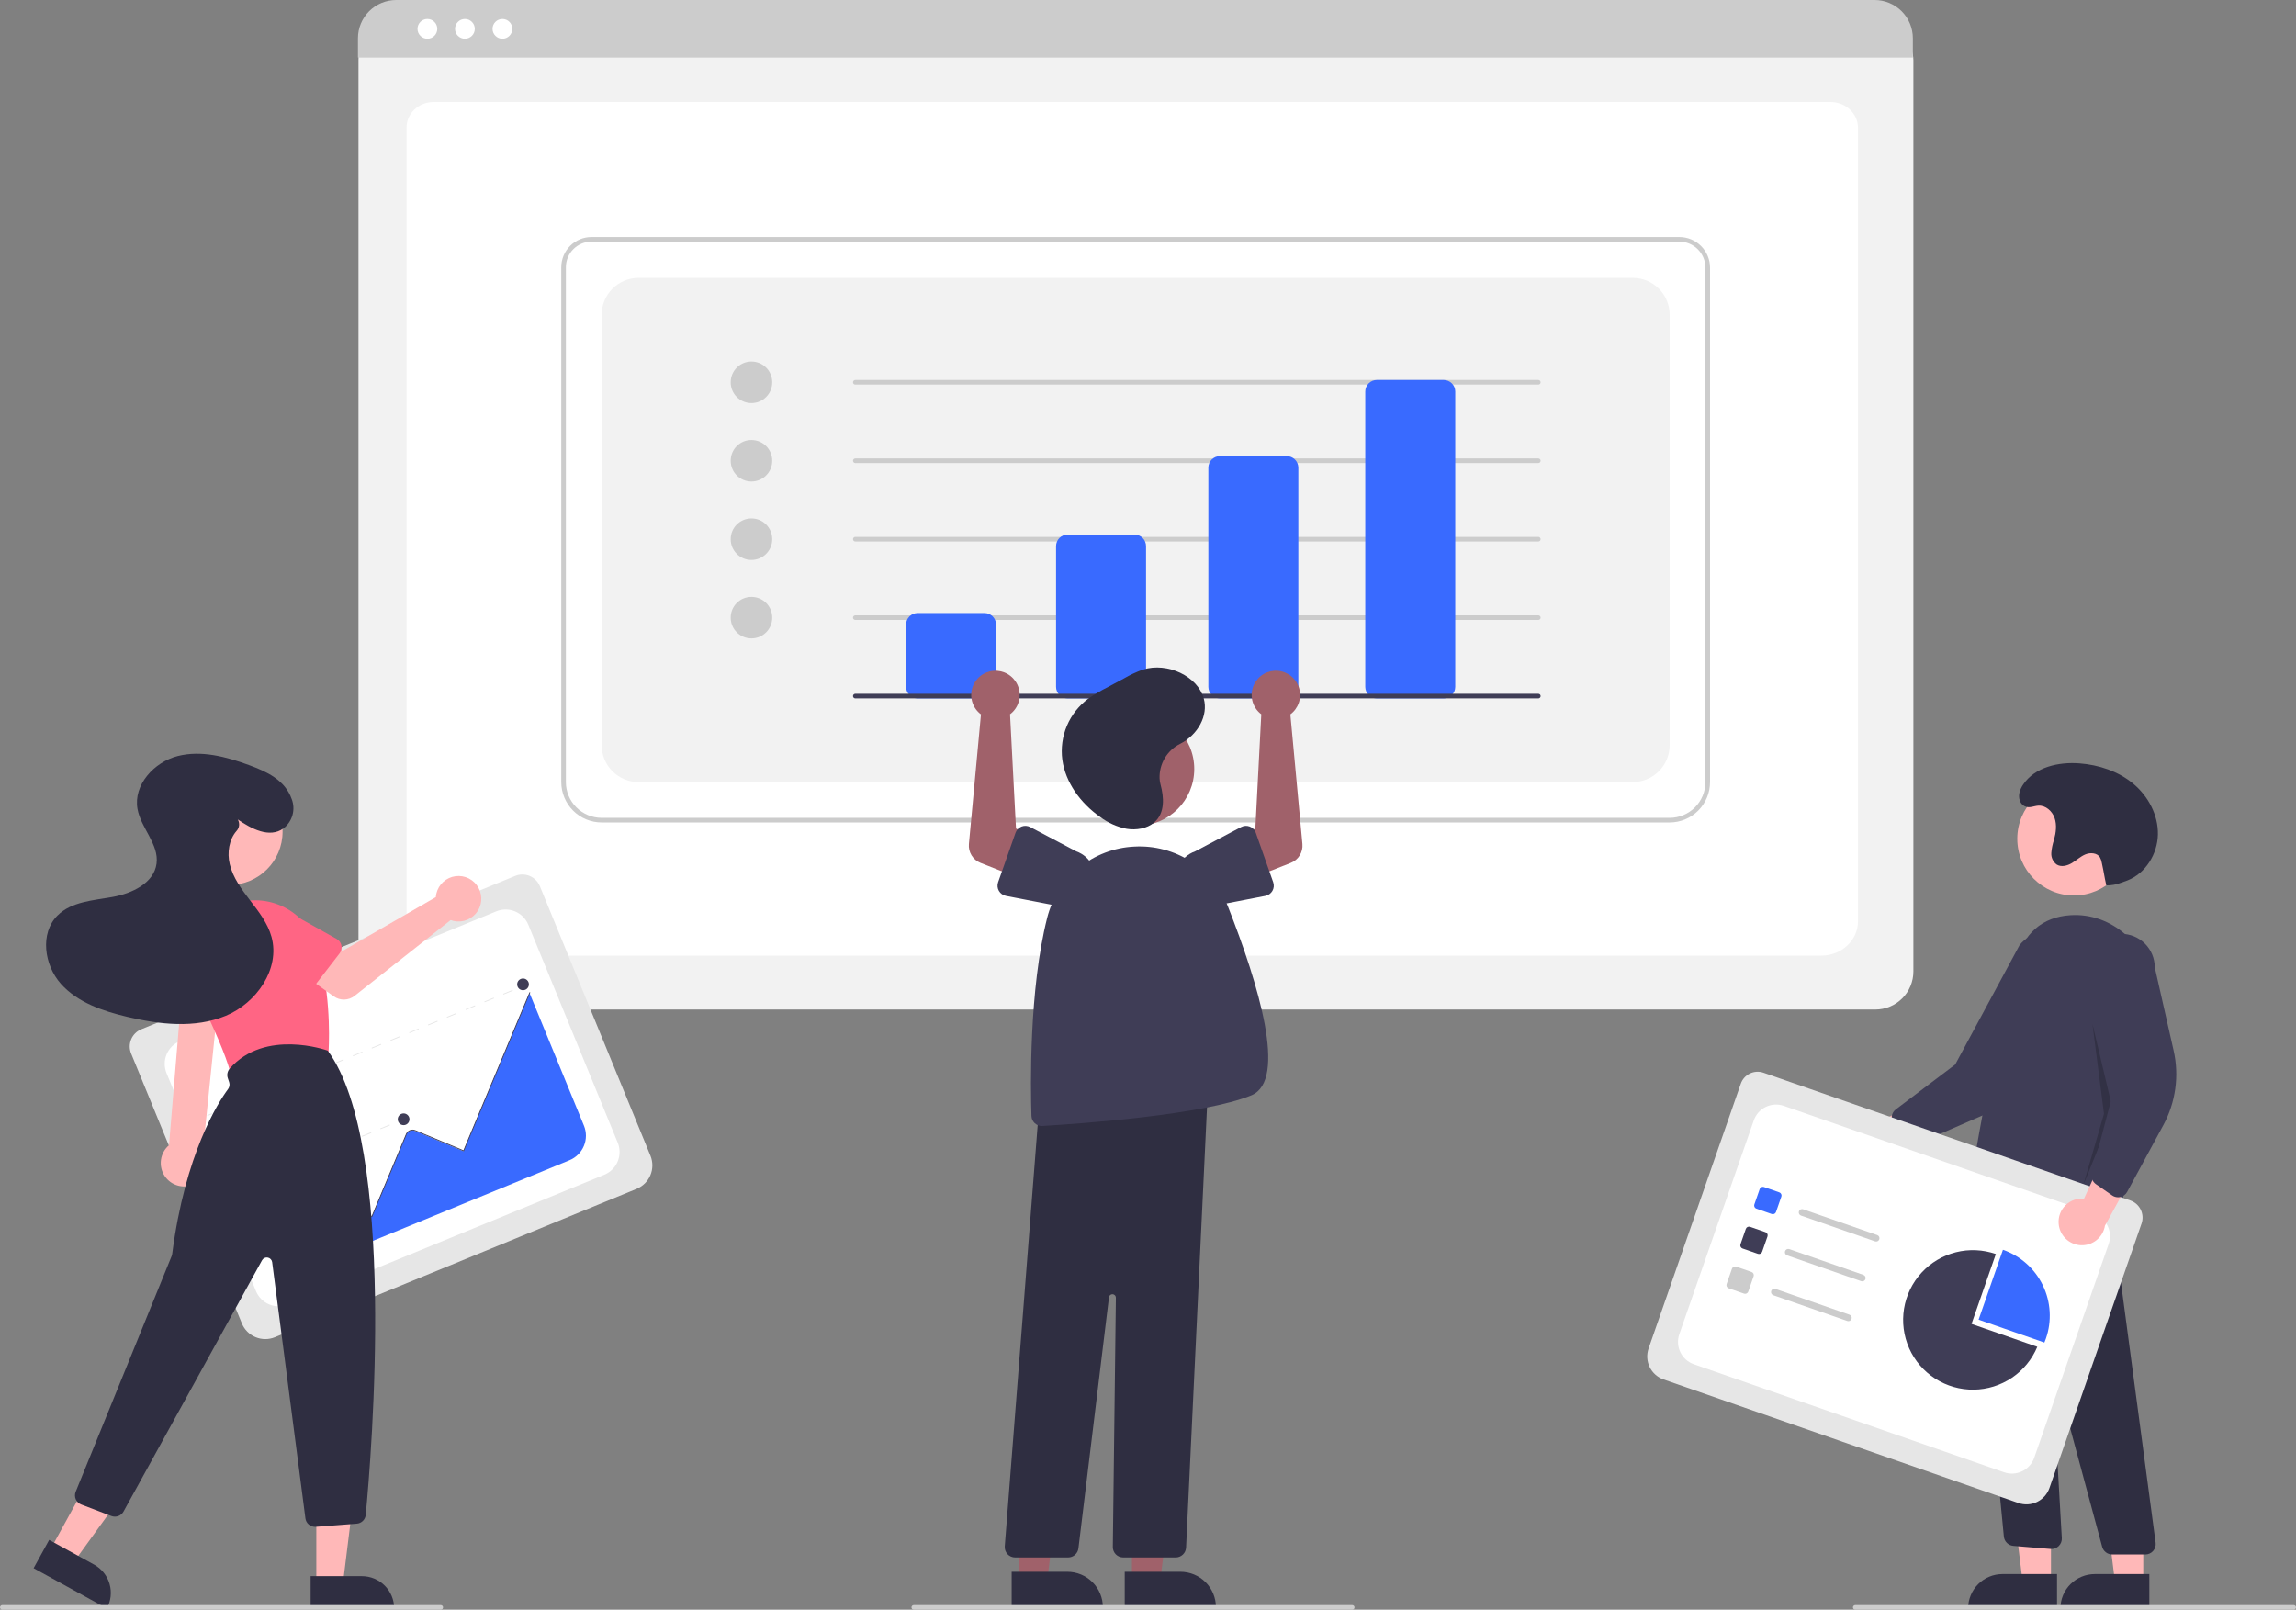<svg width="833" height="584" viewBox="0 0 833 584" fill="none" xmlns="http://www.w3.org/2000/svg">
<rect x="0" y="0" width="833" height="584" fill="#808080" stroke="none"/>
<g clip-path="url(#clip0_266_40470)">
<path d="M680.373 366.254H143.872C140.21 366.25 136.699 364.793 134.109 362.204C131.519 359.615 130.063 356.104 130.059 352.442V21.675C130.062 18.993 131.129 16.421 133.026 14.524C134.923 12.627 137.495 11.56 140.178 11.557H683.892C686.621 11.56 689.238 12.645 691.168 14.575C693.098 16.505 694.184 19.121 694.187 21.85V352.442C694.183 356.104 692.726 359.615 690.136 362.204C687.547 364.793 684.035 366.25 680.373 366.254Z" fill="#F2F2F2"/>
<path d="M660.801 346.694H160.796C153.467 346.694 147.504 341.111 147.504 334.249V46.212C147.504 41.123 151.923 36.982 157.354 36.982H664.081C669.602 36.982 674.094 41.191 674.094 46.365V334.249C674.094 341.111 668.131 346.694 660.801 346.694Z" fill="white"/>
<path d="M693.993 20.885H129.863V13.853C129.869 10.179 131.331 6.657 133.93 4.06C136.529 1.463 140.053 0.003 143.727 0H680.129C683.804 0.003 687.327 1.463 689.926 4.06C692.525 6.657 693.988 10.179 693.993 13.853V20.885Z" fill="#CCCCCC"/>
<path d="M155.059 14.048C157.039 14.048 158.645 12.443 158.645 10.462C158.645 8.482 157.039 6.877 155.059 6.877C153.078 6.877 151.473 8.482 151.473 10.462C151.473 12.443 153.078 14.048 155.059 14.048Z" fill="white"/>
<path d="M168.672 14.048C170.652 14.048 172.258 12.443 172.258 10.462C172.258 8.482 170.652 6.877 168.672 6.877C166.691 6.877 165.086 8.482 165.086 10.462C165.086 12.443 166.691 14.048 168.672 14.048Z" fill="white"/>
<path d="M182.281 14.048C184.262 14.048 185.867 12.443 185.867 10.462C185.867 8.482 184.262 6.877 182.281 6.877C180.301 6.877 178.695 8.482 178.695 10.462C178.695 12.443 180.301 14.048 182.281 14.048Z" fill="white"/>
<path d="M605.765 298.385H218.284C214.399 298.381 210.675 296.836 207.929 294.09C205.182 291.344 203.637 287.621 203.633 283.737V96.944C203.636 94.039 204.791 91.255 206.846 89.201C208.9 87.147 211.685 85.992 214.59 85.988H609.284C612.235 85.992 615.065 87.165 617.152 89.252C619.239 91.339 620.413 94.168 620.416 97.119V283.737C620.412 287.621 618.867 291.344 616.12 294.09C613.374 296.836 609.65 298.381 605.765 298.385ZM214.59 87.662C212.129 87.665 209.769 88.644 208.029 90.384C206.289 92.124 205.31 94.483 205.307 96.944V283.737C205.311 287.177 206.679 290.475 209.112 292.907C211.545 295.339 214.843 296.707 218.284 296.711H605.765C609.206 296.707 612.504 295.339 614.937 292.907C617.37 290.475 618.738 287.177 618.742 283.737V97.119C618.739 94.612 617.742 92.208 615.969 90.435C614.196 88.662 611.792 87.665 609.284 87.662H214.59Z" fill="#CCCCCC"/>
<path d="M231.676 283.736H592.368C595.921 283.736 599.328 282.325 601.84 279.814C604.352 277.302 605.763 273.895 605.763 270.343V114.192C605.763 110.64 604.352 107.233 601.84 104.722C599.328 102.21 595.921 100.799 592.368 100.799H231.676C228.124 100.799 224.717 102.21 222.205 104.722C219.693 107.233 218.281 110.64 218.281 114.192V270.343C218.281 273.895 219.693 277.302 222.205 279.814C224.717 282.325 228.124 283.736 231.676 283.736Z" fill="#F2F2F2"/>
<path d="M272.632 146.229C276.794 146.229 280.167 142.856 280.167 138.696C280.167 134.535 276.794 131.162 272.632 131.162C268.471 131.162 265.098 134.535 265.098 138.696C265.098 142.856 268.471 146.229 272.632 146.229Z" fill="#CCCCCC"/>
<path d="M272.632 174.69C276.794 174.69 280.167 171.317 280.167 167.157C280.167 162.996 276.794 159.623 272.632 159.623C268.471 159.623 265.098 162.996 265.098 167.157C265.098 171.317 268.471 174.69 272.632 174.69Z" fill="#CCCCCC"/>
<path d="M272.632 203.151C276.794 203.151 280.167 199.778 280.167 195.618C280.167 191.457 276.794 188.084 272.632 188.084C268.471 188.084 265.098 191.457 265.098 195.618C265.098 199.778 268.471 203.151 272.632 203.151Z" fill="#CCCCCC"/>
<path d="M272.632 231.61C276.794 231.61 280.167 228.237 280.167 224.076C280.167 219.916 276.794 216.543 272.632 216.543C268.471 216.543 265.098 219.916 265.098 224.076C265.098 228.237 268.471 231.61 272.632 231.61Z" fill="#CCCCCC"/>
<path d="M558.113 139.533H310.306C310.084 139.533 309.871 139.445 309.714 139.288C309.557 139.131 309.469 138.918 309.469 138.696C309.469 138.474 309.557 138.262 309.714 138.105C309.871 137.948 310.084 137.859 310.306 137.859H558.113C558.335 137.859 558.548 137.948 558.705 138.105C558.862 138.262 558.95 138.474 558.95 138.696C558.95 138.918 558.862 139.131 558.705 139.288C558.548 139.445 558.335 139.533 558.113 139.533Z" fill="#CCCCCC"/>
<path d="M558.113 167.994H310.306C310.084 167.994 309.871 167.906 309.714 167.749C309.557 167.592 309.469 167.379 309.469 167.157C309.469 166.935 309.557 166.722 309.714 166.565C309.871 166.409 310.084 166.32 310.306 166.32H558.113C558.335 166.32 558.548 166.409 558.705 166.565C558.862 166.722 558.95 166.935 558.95 167.157C558.95 167.379 558.862 167.592 558.705 167.749C558.548 167.906 558.335 167.994 558.113 167.994Z" fill="#CCCCCC"/>
<path d="M558.113 196.453H310.306C310.084 196.453 309.871 196.365 309.714 196.208C309.557 196.051 309.469 195.838 309.469 195.616C309.469 195.394 309.557 195.181 309.714 195.024C309.871 194.867 310.084 194.779 310.306 194.779H558.113C558.335 194.779 558.548 194.867 558.705 195.024C558.862 195.181 558.95 195.394 558.95 195.616C558.95 195.838 558.862 196.051 558.705 196.208C558.548 196.365 558.335 196.453 558.113 196.453Z" fill="#CCCCCC"/>
<path d="M558.113 224.914H310.306C310.084 224.914 309.871 224.826 309.714 224.669C309.557 224.512 309.469 224.299 309.469 224.077C309.469 223.855 309.557 223.642 309.714 223.485C309.871 223.328 310.084 223.24 310.306 223.24H558.113C558.335 223.24 558.548 223.328 558.705 223.485C558.862 223.642 558.95 223.855 558.95 224.077C558.95 224.299 558.862 224.512 558.705 224.669C558.548 224.826 558.335 224.914 558.113 224.914Z" fill="#CCCCCC"/>
<path d="M357.187 253.374H332.909C331.799 253.372 330.735 252.931 329.95 252.146C329.165 251.362 328.724 250.298 328.723 249.188V226.588C328.724 225.478 329.165 224.414 329.95 223.63C330.735 222.845 331.799 222.404 332.909 222.402H357.187C358.297 222.404 359.361 222.845 360.145 223.63C360.93 224.414 361.372 225.478 361.373 226.588V249.188C361.372 250.298 360.93 251.362 360.145 252.146C359.361 252.931 358.297 253.372 357.187 253.374Z" fill="#396AFF"/>
<path d="M411.605 253.375H387.327C386.217 253.373 385.153 252.932 384.368 252.147C383.583 251.363 383.142 250.299 383.141 249.189V198.129C383.142 197.019 383.583 195.955 384.368 195.171C385.153 194.386 386.217 193.945 387.327 193.943H411.605C412.715 193.945 413.779 194.386 414.563 195.171C415.348 195.955 415.79 197.019 415.791 198.129V249.189C415.79 250.299 415.348 251.363 414.563 252.147C413.779 252.932 412.715 253.373 411.605 253.375Z" fill="#396AFF"/>
<path d="M466.859 253.374H442.58C441.471 253.372 440.407 252.931 439.622 252.146C438.837 251.362 438.396 250.298 438.395 249.188V169.668C438.396 168.558 438.837 167.494 439.622 166.71C440.407 165.925 441.471 165.484 442.58 165.482H466.859C467.969 165.484 469.033 165.925 469.817 166.71C470.602 167.494 471.044 168.558 471.045 169.668V249.188C471.044 250.298 470.602 251.362 469.817 252.146C469.033 252.931 467.969 253.372 466.859 253.374Z" fill="#396AFF"/>
<path d="M523.789 253.373H499.51C498.4 253.372 497.336 252.931 496.552 252.146C495.767 251.362 495.325 250.298 495.324 249.188V142.045C495.325 140.935 495.767 139.871 496.552 139.087C497.336 138.302 498.4 137.861 499.51 137.859H523.789C524.898 137.861 525.962 138.302 526.747 139.087C527.532 139.871 527.973 140.935 527.974 142.045V249.188C527.973 250.298 527.532 251.362 526.747 252.146C525.962 252.931 524.898 253.372 523.789 253.373Z" fill="#396AFF"/>
<path d="M558.113 253.373H310.306C310.084 253.373 309.871 253.285 309.714 253.128C309.557 252.971 309.469 252.758 309.469 252.536C309.469 252.314 309.557 252.101 309.714 251.944C309.871 251.787 310.084 251.699 310.306 251.699H558.113C558.335 251.699 558.548 251.787 558.705 251.944C558.862 252.101 558.95 252.314 558.95 252.536C558.95 252.758 558.862 252.971 558.705 253.128C558.548 253.285 558.335 253.373 558.113 253.373Z" fill="#3F3D56"/>
<path d="M666.987 409.525C667.665 408.498 668.561 407.633 669.61 406.99C670.659 406.346 671.837 405.941 673.059 405.802C674.282 405.663 675.521 405.793 676.688 406.184C677.854 406.576 678.921 407.218 679.813 408.066L706.398 394.348L704.745 409.803L679.753 420.461C678.228 421.864 676.242 422.66 674.171 422.697C672.099 422.734 670.085 422.01 668.512 420.662C666.938 419.314 665.914 417.436 665.633 415.383C665.352 413.331 665.834 411.246 666.987 409.525Z" fill="#FFB8B8"/>
<path d="M689.861 415.289C689.258 414.815 688.813 414.17 688.586 413.437L686.471 406.608C686.244 405.868 686.249 405.076 686.487 404.339C686.725 403.602 687.183 402.956 687.8 402.488L709.347 386.215L732.683 342.929C733.661 341.67 734.877 340.617 736.261 339.828C737.646 339.039 739.173 338.53 740.754 338.331C742.336 338.132 743.941 338.247 745.478 338.668C747.015 339.089 748.454 339.809 749.713 340.786C750.972 341.764 752.026 342.98 752.815 344.364C753.604 345.749 754.112 347.275 754.311 348.856C754.51 350.437 754.395 352.042 753.974 353.579C753.553 355.116 752.833 356.555 751.855 357.813L738.578 385.83C734.55 394.334 727.57 401.085 718.936 404.828L693.684 415.779C693.198 415.99 692.674 416.095 692.144 416.09C691.615 416.084 691.093 415.967 690.612 415.747C690.345 415.624 690.093 415.47 689.861 415.289Z" fill="#3F3D56"/>
<path d="M752.441 324.864C763.797 324.864 773.003 315.66 773.003 304.305C773.003 292.951 763.797 283.746 752.441 283.746C741.085 283.746 731.879 292.951 731.879 304.305C731.879 315.66 741.085 324.864 752.441 324.864Z" fill="#FFB8B8"/>
<path d="M744.102 574.002L733.839 574.001L728.957 534.418L744.106 534.419L744.102 574.002Z" fill="#FFB8B8"/>
<path d="M726.506 571.068H746.3V583.53H714.043C714.043 581.893 714.365 580.273 714.992 578.761C715.618 577.249 716.536 575.875 717.693 574.718C718.851 573.561 720.225 572.643 721.737 572.017C723.249 571.391 724.869 571.068 726.506 571.068Z" fill="#2F2E41"/>
<path d="M777.59 574.004L767.327 574.004L762.445 534.42L777.594 534.422L777.59 574.004Z" fill="#FFB8B8"/>
<path d="M759.994 571.07H779.789V583.532H747.531C747.531 581.895 747.854 580.275 748.48 578.763C749.106 577.251 750.024 575.877 751.182 574.72C752.339 573.563 753.713 572.645 755.225 572.019C756.737 571.393 758.358 571.07 759.994 571.07Z" fill="#2F2E41"/>
<path d="M778.339 563.959L766.311 563.958C765.483 563.957 764.679 563.684 764.021 563.18C763.364 562.676 762.891 561.971 762.674 561.172L745.362 496.968C745.335 496.868 745.271 496.782 745.184 496.726C745.097 496.669 744.992 496.648 744.89 496.664C744.788 496.681 744.695 496.735 744.631 496.816C744.566 496.897 744.533 496.999 744.539 497.102L748.037 557.992C748.068 558.53 747.983 559.069 747.787 559.572C747.592 560.074 747.291 560.529 746.905 560.906C746.519 561.282 746.056 561.571 745.548 561.753C745.041 561.935 744.5 562.006 743.962 561.961L730.444 560.834C729.578 560.76 728.764 560.389 728.139 559.785C727.514 559.18 727.117 558.379 727.015 557.516L714.699 429.66L719.464 432.518L764.11 424.939L782.074 559.694C782.145 560.226 782.101 560.767 781.946 561.281C781.791 561.795 781.527 562.27 781.174 562.673C780.82 563.077 780.384 563.401 779.895 563.622C779.407 563.844 778.876 563.959 778.339 563.959Z" fill="#2F2E41"/>
<path d="M729.63 443.156C724.704 443.116 719.879 441.758 715.656 439.223C715.005 438.838 714.486 438.265 714.167 437.579C713.848 436.894 713.743 436.128 713.867 435.382C715.437 425.767 723.649 376.447 731.12 349.559C734.163 338.608 740.891 332.709 751.118 332.028C766.076 331.047 779.373 342.749 780.757 358.144C783.199 385.305 773.278 423.896 768.899 439.226C768.73 439.819 768.417 440.36 767.989 440.803C767.561 441.246 767.031 441.578 766.446 441.768C765.86 441.959 765.236 442.003 764.629 441.896C764.023 441.79 763.451 441.536 762.966 441.157L754.04 434.215C753.491 433.795 752.812 433.581 752.121 433.61C751.43 433.639 750.772 433.909 750.259 434.372C742.736 441.082 735.59 443.156 729.63 443.156Z" fill="#3F3D56"/>
<path opacity="0.2" d="M759.148 371.436L766.682 403.245L755.797 430.03L763.333 404.082L759.148 371.436Z" fill="black"/>
<path d="M764.176 321.212C766.005 321.246 767.823 320.918 769.524 320.245C770.273 319.957 771.05 319.72 771.797 319.431C778.396 316.883 782.743 309.856 782.899 302.785C783.055 295.714 779.393 288.851 773.954 284.328C768.516 279.805 761.473 277.482 754.419 276.945C746.822 276.366 738.266 278.292 734.02 284.619C732.89 286.303 732.1 288.346 732.769 290.379C732.97 290.992 733.328 291.543 733.808 291.974C735.704 293.661 737.594 292.393 739.527 292.281C742.184 292.127 744.57 294.277 745.427 296.796C746.285 299.315 745.907 302.088 745.214 304.657C744.687 306.202 744.354 307.808 744.224 309.436C744.168 310.253 744.322 311.07 744.67 311.81C745.019 312.551 745.551 313.19 746.215 313.667C747.875 314.671 750.055 314.09 751.716 313.089C753.378 312.087 754.813 310.694 756.607 309.957C758.401 309.22 760.812 309.384 761.856 311.018C762.188 311.613 762.412 312.261 762.52 312.934C763.456 317.199 763.24 316.948 764.176 321.212Z" fill="#2F2E41"/>
<path d="M732.302 545.287L603.547 500.454C601.337 499.682 599.524 498.065 598.506 495.958C597.487 493.851 597.346 491.426 598.113 489.216L631.572 393.156C632.138 391.538 633.322 390.21 634.866 389.464C636.41 388.718 638.187 388.614 639.806 389.176L772.915 435.525C774.562 436.101 775.913 437.306 776.672 438.876C777.431 440.446 777.536 442.253 776.964 443.901L743.542 539.855C742.77 542.064 741.153 543.876 739.046 544.895C736.939 545.913 734.513 546.054 732.302 545.287Z" fill="#E6E6E6"/>
<path d="M614.534 494.934L727.122 534.137C729.266 534.884 731.619 534.748 733.663 533.76C735.707 532.772 737.274 531.013 738.021 528.87L765.039 451.302C765.785 449.158 765.65 446.806 764.662 444.762C763.674 442.719 761.914 441.151 759.77 440.405L647.182 401.201C645.038 400.454 642.685 400.59 640.641 401.578C638.597 402.566 637.03 404.325 636.283 406.469L609.265 484.036C608.896 485.097 608.739 486.221 608.803 487.343C608.868 488.465 609.153 489.564 609.642 490.576C610.132 491.588 610.815 492.493 611.655 493.241C612.494 493.989 613.472 494.564 614.534 494.934Z" fill="white"/>
<path d="M642.808 440.434L637.232 438.493C636.93 438.387 636.682 438.166 636.542 437.878C636.403 437.59 636.384 437.258 636.489 436.955L638.431 431.38C638.536 431.078 638.757 430.83 639.046 430.691C639.334 430.551 639.666 430.532 639.968 430.637L645.544 432.579C645.846 432.684 646.094 432.906 646.234 433.194C646.373 433.482 646.392 433.814 646.287 434.116L644.346 439.691C644.24 439.993 644.019 440.241 643.73 440.381C643.442 440.52 643.11 440.539 642.808 440.434Z" fill="#396AFF"/>
<path d="M637.777 454.88L632.201 452.938C631.899 452.833 631.65 452.611 631.511 452.323C631.372 452.035 631.352 451.703 631.457 451.401L633.399 445.826C633.505 445.523 633.726 445.275 634.014 445.136C634.303 444.997 634.635 444.977 634.937 445.082L640.513 447.024C640.815 447.13 641.063 447.351 641.203 447.639C641.342 447.927 641.361 448.259 641.256 448.562L639.314 454.136C639.209 454.439 638.988 454.687 638.699 454.826C638.411 454.965 638.079 454.985 637.777 454.88Z" fill="#3F3D56"/>
<path d="M632.745 469.323L627.17 467.382C626.867 467.276 626.619 467.055 626.48 466.766C626.341 466.478 626.321 466.146 626.426 465.844L628.368 460.269C628.474 459.967 628.695 459.719 628.983 459.579C629.271 459.44 629.603 459.421 629.906 459.526L635.482 461.467C635.784 461.573 636.032 461.794 636.171 462.082C636.311 462.371 636.33 462.702 636.225 463.005L634.283 468.58C634.177 468.882 633.956 469.13 633.668 469.269C633.38 469.409 633.048 469.428 632.745 469.323Z" fill="#CCCCCC"/>
<path d="M680.277 450.356L653.411 441.001C653.261 440.949 653.123 440.868 653.004 440.763C652.885 440.658 652.788 440.53 652.719 440.387C652.649 440.244 652.609 440.089 652.6 439.93C652.59 439.772 652.613 439.613 652.665 439.463C652.717 439.313 652.798 439.175 652.904 439.056C653.01 438.937 653.138 438.841 653.281 438.772C653.424 438.703 653.58 438.663 653.738 438.654C653.897 438.645 654.056 438.668 654.206 438.721L681.071 448.075C681.221 448.127 681.36 448.208 681.479 448.314C681.597 448.419 681.694 448.547 681.764 448.69C681.833 448.833 681.873 448.988 681.883 449.146C681.892 449.305 681.87 449.464 681.818 449.614C681.765 449.764 681.684 449.902 681.578 450.021C681.472 450.139 681.344 450.236 681.201 450.305C681.058 450.374 680.903 450.414 680.744 450.422C680.585 450.431 680.427 450.409 680.277 450.356Z" fill="#CCCCCC"/>
<path d="M675.246 464.8L648.381 455.446C648.078 455.34 647.83 455.119 647.691 454.831C647.551 454.542 647.532 454.21 647.637 453.908C647.743 453.606 647.964 453.357 648.252 453.218C648.541 453.079 648.873 453.06 649.175 453.165L676.041 462.52C676.191 462.572 676.329 462.653 676.448 462.758C676.567 462.863 676.664 462.991 676.733 463.134C676.802 463.277 676.843 463.432 676.852 463.591C676.861 463.749 676.839 463.908 676.787 464.058C676.734 464.208 676.653 464.346 676.547 464.465C676.442 464.583 676.314 464.68 676.171 464.749C676.027 464.817 675.872 464.858 675.714 464.866C675.555 464.875 675.396 464.853 675.246 464.8Z" fill="#CCCCCC"/>
<path d="M670.215 479.244L643.35 469.889C643.047 469.784 642.799 469.562 642.659 469.274C642.52 468.986 642.501 468.654 642.606 468.351C642.712 468.049 642.933 467.801 643.221 467.661C643.51 467.522 643.841 467.503 644.144 467.608L671.01 476.963C671.312 477.068 671.56 477.289 671.7 477.578C671.839 477.866 671.858 478.198 671.753 478.5C671.648 478.803 671.426 479.051 671.138 479.191C670.85 479.33 670.518 479.349 670.215 479.244Z" fill="#CCCCCC"/>
<path d="M741.71 487.071C741.905 486.602 742.09 486.125 742.259 485.638C744.467 479.299 744.066 472.342 741.144 466.298C738.222 460.254 733.019 455.618 726.678 453.41L717.848 478.762L741.71 487.071Z" fill="#396AFF"/>
<path d="M715.277 480.303L724.107 454.951C719.44 453.326 714.4 453.102 709.608 454.307C704.815 455.512 700.48 458.092 697.137 461.731C693.794 465.37 691.589 469.907 690.794 474.783C690 479.66 690.65 484.662 692.664 489.174C694.679 493.685 697.97 497.509 702.132 500.173C706.294 502.836 711.145 504.224 716.086 504.164C721.027 504.104 725.843 502.6 729.939 499.837C734.036 497.073 737.234 493.171 739.139 488.612L715.277 480.303Z" fill="#3F3D56"/>
<path d="M746.891 443.936C746.791 442.71 746.961 441.476 747.39 440.323C747.818 439.169 748.495 438.124 749.371 437.26C750.247 436.395 751.302 435.734 752.462 435.322C753.622 434.91 754.858 434.757 756.083 434.874L768.534 407.676L776.773 420.858L763.686 444.664C763.353 446.709 762.281 448.561 760.673 449.868C759.066 451.176 757.035 451.849 754.965 451.759C752.895 451.669 750.929 450.823 749.441 449.381C747.953 447.94 747.046 446.002 746.891 443.936Z" fill="#FFB8B8"/>
<path d="M768.447 434.358C767.68 434.359 766.931 434.125 766.3 433.689L760.421 429.619C759.785 429.177 759.301 428.551 759.033 427.824C758.765 427.098 758.727 426.307 758.924 425.558L765.835 399.458L757.481 350.999C757.471 349.404 757.776 347.823 758.378 346.346C758.98 344.869 759.867 343.526 760.989 342.392C762.11 341.258 763.444 340.357 764.915 339.739C766.385 339.121 767.963 338.799 769.558 338.791C771.153 338.783 772.734 339.09 774.21 339.694C775.686 340.297 777.029 341.186 778.162 342.309C779.295 343.432 780.195 344.767 780.811 346.238C781.427 347.709 781.747 349.287 781.753 350.881L788.598 381.119C790.677 390.296 789.352 399.915 784.868 408.188L771.757 432.386C771.505 432.851 771.158 433.258 770.738 433.58C770.318 433.902 769.835 434.132 769.32 434.255C769.034 434.324 768.741 434.359 768.447 434.358Z" fill="#3F3D56"/>
<path d="M832.164 584H673.099C672.877 584 672.664 583.912 672.507 583.755C672.35 583.598 672.262 583.385 672.262 583.163C672.262 582.941 672.35 582.728 672.507 582.571C672.664 582.414 672.877 582.326 673.099 582.326H832.164C832.386 582.326 832.599 582.414 832.756 582.571C832.913 582.728 833.001 582.941 833.001 583.163C833.001 583.385 832.913 583.598 832.756 583.755C832.599 583.912 832.386 584 832.164 584Z" fill="#CCCCCC"/>
<path d="M410.674 573.585L420.937 573.584L425.82 534.002H410.672L410.674 573.585Z" fill="#A0616A"/>
<path d="M408.055 570.235L428.268 570.234C429.959 570.234 431.635 570.567 433.198 571.215C434.761 571.862 436.181 572.811 437.377 574.006C438.573 575.202 439.522 576.622 440.169 578.185C440.817 579.747 441.15 581.422 441.15 583.114V583.532L408.055 583.533L408.055 570.235Z" fill="#2F2E41"/>
<path d="M369.65 573.585L379.914 573.584L384.796 534.002H369.648L369.65 573.585Z" fill="#A0616A"/>
<path d="M367.035 570.235L387.248 570.234C388.94 570.234 390.615 570.567 392.178 571.215C393.741 571.862 395.161 572.811 396.357 574.006C397.554 575.202 398.502 576.622 399.15 578.185C399.797 579.747 400.13 581.422 400.13 583.114V583.532L367.036 583.533L367.035 570.235Z" fill="#2F2E41"/>
<path d="M412.722 299.548C424.078 299.548 433.284 290.343 433.284 278.989C433.284 267.634 424.078 258.43 412.722 258.43C401.366 258.43 392.16 267.634 392.16 278.989C392.16 290.343 401.366 299.548 412.722 299.548Z" fill="#A0616A"/>
<path d="M426.55 565.042H407.504C407.005 565.042 406.511 564.943 406.051 564.75C405.591 564.558 405.174 564.277 404.824 563.922C404.473 563.567 404.197 563.147 404.01 562.684C403.824 562.222 403.731 561.728 403.737 561.229L404.843 470.801C404.847 470.479 404.728 470.169 404.51 469.933C404.292 469.697 403.992 469.553 403.672 469.532C403.351 469.51 403.034 469.613 402.787 469.818C402.54 470.022 402.38 470.314 402.341 470.633L391.256 561.73C391.144 562.643 390.702 563.484 390.013 564.094C389.325 564.704 388.437 565.041 387.516 565.042H368.287C367.767 565.042 367.254 564.934 366.778 564.726C366.302 564.518 365.874 564.214 365.521 563.833C365.168 563.451 364.898 563.001 364.728 562.511C364.558 562.02 364.49 561.499 364.531 560.981L377.229 398.529L377.574 398.491L438.378 391.926L430.313 561.454C430.268 562.421 429.852 563.334 429.151 564.002C428.45 564.67 427.519 565.043 426.55 565.042Z" fill="#2F2E41"/>
<path d="M377.97 408.503C376.994 408.501 376.056 408.119 375.355 407.438C374.655 406.758 374.247 405.831 374.217 404.855C373.885 394.583 373.316 359.041 379.928 332.947C381.732 325.819 385.783 319.461 391.481 314.812C397.179 310.163 404.221 307.471 411.567 307.133C418.798 306.739 425.97 308.63 432.065 312.54C438.159 316.45 442.868 322.18 445.522 328.916C456.636 357.128 467.137 391.902 454.046 397.356C436.888 404.504 391.656 407.69 378.202 408.496C378.124 408.501 378.047 408.503 377.97 408.503Z" fill="#3F3D56"/>
<path d="M456.558 258.211C456.881 258.543 457.23 258.848 457.602 259.126L455.443 300.582L446.465 305.178L451.631 319.632L468.316 313.04C469.664 312.508 470.802 311.552 471.561 310.318C472.32 309.083 472.657 307.635 472.523 306.193L468.152 259.167C469.583 258.1 470.654 256.623 471.224 254.932C471.795 253.241 471.836 251.417 471.344 249.702C470.852 247.987 469.85 246.462 468.47 245.331C467.09 244.199 465.398 243.514 463.62 243.368C461.841 243.221 460.06 243.619 458.513 244.509C456.967 245.399 455.728 246.739 454.961 248.35C454.195 249.962 453.937 251.768 454.222 253.529C454.507 255.291 455.322 256.924 456.558 258.211Z" fill="#A0616A"/>
<path d="M455.611 302.124L461.927 320.069C462.107 320.58 462.175 321.123 462.125 321.662C462.076 322.201 461.911 322.724 461.642 323.193C461.373 323.663 461.005 324.069 460.565 324.384C460.125 324.699 459.622 324.915 459.09 325.018L440.466 328.624C437.848 329.528 434.978 329.358 432.486 328.15C429.993 326.942 428.081 324.795 427.169 322.18C426.257 319.565 426.42 316.695 427.621 314.199C428.823 311.704 430.965 309.786 433.578 308.868L450.3 300.042C450.779 299.79 451.307 299.644 451.847 299.613C452.388 299.583 452.928 299.67 453.432 299.867C453.936 300.065 454.392 300.369 454.768 300.758C455.144 301.147 455.432 301.613 455.611 302.124Z" fill="#3F3D56"/>
<path d="M367.49 258.211C367.167 258.543 366.818 258.848 366.447 259.126L368.605 300.582L377.583 305.178L372.417 319.632L355.732 313.04C354.384 312.508 353.246 311.552 352.487 310.318C351.728 309.083 351.391 307.635 351.525 306.193L355.896 259.167C354.466 258.1 353.394 256.623 352.824 254.932C352.254 253.241 352.212 251.417 352.704 249.702C353.196 247.987 354.198 246.462 355.578 245.331C356.958 244.199 358.65 243.514 360.428 243.368C362.207 243.221 363.988 243.619 365.535 244.509C367.081 245.399 368.321 246.739 369.087 248.35C369.854 249.962 370.111 251.768 369.826 253.529C369.541 255.291 368.726 256.924 367.49 258.211Z" fill="#A0616A"/>
<path d="M370.615 299.867C371.119 299.67 371.66 299.583 372.2 299.613C372.741 299.644 373.268 299.79 373.747 300.043L390.469 308.868C393.082 309.787 395.224 311.704 396.426 314.199C397.627 316.695 397.79 319.565 396.878 322.18C395.966 324.796 394.054 326.943 391.562 328.151C389.069 329.359 386.199 329.529 383.581 328.624L364.957 325.018C364.426 324.915 363.923 324.699 363.482 324.384C363.042 324.069 362.675 323.663 362.405 323.194C362.136 322.724 361.971 322.202 361.922 321.663C361.873 321.124 361.94 320.58 362.12 320.07L368.436 302.124C368.615 301.613 368.903 301.147 369.279 300.758C369.655 300.368 370.111 300.065 370.615 299.867Z" fill="#3F3D56"/>
<path d="M420.707 282.493C420.599 279.87 421.257 277.273 422.601 275.018C423.946 272.764 425.917 270.949 428.276 269.797C434.526 266.57 438.453 259.689 436.732 253.405C434.53 245.362 423.581 240.146 414.71 242.913C412.309 243.765 409.993 244.841 407.794 246.127L401.998 249.233C399.522 250.472 397.135 251.881 394.853 253.45C391.436 255.968 388.758 259.357 387.098 263.263C385.438 267.17 384.858 271.45 385.418 275.657C386.56 283.834 391.915 291.333 399.246 296.467C402.05 298.562 405.288 300.001 408.722 300.678C412.236 301.258 416.149 300.599 418.718 298.414C422.733 295 422.318 289.281 421.02 284.506C420.848 283.847 420.743 283.173 420.707 282.493Z" fill="#2F2E41"/>
<path d="M490.59 584H331.525C331.303 584 331.09 583.912 330.933 583.755C330.776 583.598 330.688 583.385 330.688 583.163C330.688 582.941 330.776 582.728 330.933 582.571C331.09 582.414 331.303 582.326 331.525 582.326H490.59C490.812 582.326 491.025 582.414 491.182 582.571C491.339 582.728 491.427 582.941 491.427 583.163C491.427 583.385 491.339 583.598 491.182 583.755C491.025 583.912 490.812 584 490.59 584Z" fill="#CCCCCC"/>
<path d="M230.986 431.297L99.734 485.134C97.48 486.056 94.952 486.046 92.706 485.107C90.459 484.167 88.677 482.375 87.75 480.123L47.572 382.202C46.896 380.551 46.904 378.699 47.592 377.053C48.28 375.408 49.593 374.102 51.243 373.423L186.932 317.766C188.612 317.079 190.496 317.086 192.17 317.786C193.845 318.487 195.173 319.822 195.864 321.5L235.998 419.314C236.919 421.568 236.909 424.096 235.97 426.342C235.03 428.588 233.238 430.37 230.986 431.297Z" fill="#E6E6E6"/>
<path d="M104.489 473.258L219.26 426.181C221.445 425.284 223.185 423.557 224.096 421.378C225.008 419.199 225.016 416.747 224.12 414.561L191.676 335.49C191.232 334.408 190.579 333.424 189.755 332.595C188.931 331.765 187.951 331.106 186.872 330.654C185.793 330.203 184.635 329.969 183.466 329.965C182.296 329.961 181.137 330.187 180.055 330.631L65.284 377.708C64.202 378.152 63.218 378.805 62.388 379.629C61.558 380.453 60.899 381.433 60.447 382.512C59.996 383.591 59.762 384.748 59.758 385.917C59.754 387.087 59.98 388.246 60.424 389.328L92.868 468.399C93.312 469.481 93.965 470.465 94.789 471.295C95.613 472.124 96.593 472.784 97.672 473.235C98.751 473.686 99.909 473.92 101.078 473.924C102.248 473.928 103.407 473.702 104.489 473.258Z" fill="white"/>
<path d="M191.043 357.054L189.355 357.746L189.471 358.027L191.158 357.335L191.043 357.054Z" fill="#E6E6E6"/>
<path d="M186.062 359.426L182.653 360.824L182.538 360.543L185.947 359.145L186.062 359.426ZM179.245 362.222L175.836 363.62L175.72 363.339L179.129 361.941L179.245 362.222ZM172.427 365.019L169.018 366.417L168.903 366.136L172.312 364.738L172.427 365.019ZM165.609 367.815L162.2 369.213L162.085 368.932L165.494 367.534L165.609 367.815ZM158.792 370.612L155.383 372.01L155.267 371.729L158.676 370.33L158.792 370.612ZM151.974 373.408L148.565 374.806L148.45 374.525L151.859 373.127L151.974 373.408ZM145.156 376.205L141.748 377.603L141.632 377.322L145.041 375.924L145.156 376.205ZM138.339 379.001L134.93 380.399L134.815 380.118L138.223 378.72L138.339 379.001ZM131.521 381.798L128.112 383.196L127.997 382.915L131.406 381.516L131.521 381.798ZM124.703 384.594L121.295 385.992L121.179 385.711L124.588 384.313L124.703 384.594ZM117.886 387.391L114.477 388.789L114.362 388.508L117.77 387.109L117.886 387.391ZM111.068 390.187L107.659 391.585L107.544 391.304L110.953 389.906L111.068 390.187ZM104.251 392.984L100.842 394.382L100.726 394.101L104.135 392.702L104.251 392.984ZM97.433 395.78L94.024 397.178L93.909 396.897L97.318 395.499L97.433 395.78ZM90.615 398.577L87.207 399.975L87.091 399.694L90.5 398.295L90.615 398.577ZM83.798 401.373L80.389 402.771L80.273 402.49L83.682 401.092L83.798 401.373Z" fill="#E6E6E6"/>
<path d="M76.863 403.888L75.176 404.58L75.291 404.861L76.978 404.169L76.863 403.888Z" fill="#E6E6E6"/>
<path d="M146.371 405.929L144.684 406.621L144.799 406.902L146.486 406.21L146.371 405.929Z" fill="#E6E6E6"/>
<path d="M141.441 408.279L138.083 409.657L137.968 409.375L141.326 407.998L141.441 408.279ZM134.725 411.034L131.367 412.412L131.251 412.13L134.61 410.753L134.725 411.034ZM128.009 413.789L124.65 415.167L124.535 414.885L127.893 413.508L128.009 413.789ZM121.292 416.544L117.934 417.922L117.819 417.64L121.177 416.263L121.292 416.544ZM114.576 419.299L111.218 420.677L111.102 420.395L114.46 419.018L114.576 419.299ZM107.859 422.054L104.501 423.432L104.386 423.15L107.744 421.773L107.859 422.054ZM101.143 424.809L97.785 426.186L97.669 425.905L101.028 424.528L101.143 424.809ZM94.427 427.564L91.069 428.941L90.953 428.66L94.311 427.283L94.427 427.564Z" fill="#E6E6E6"/>
<path d="M87.594 430.038L85.906 430.73L86.022 431.012L87.709 430.32L87.594 430.038Z" fill="#E6E6E6"/>
<path d="M118.543 431.798L116.855 432.49L116.971 432.771L118.658 432.079L118.543 431.798Z" fill="#E6E6E6"/>
<path d="M113.516 434.189L110.061 435.607L109.945 435.325L113.4 433.908L113.516 434.189ZM106.606 437.024L103.151 438.441L103.035 438.16L106.49 436.743L106.606 437.024ZM99.695 439.858L96.24 441.275L96.125 440.994L99.58 439.577L99.695 439.858Z" fill="#E6E6E6"/>
<path d="M92.672 442.411L90.984 443.104L91.1 443.385L92.787 442.693L92.672 442.411Z" fill="#E6E6E6"/>
<path d="M127.207 452.911L125.52 453.604L125.635 453.885L127.322 453.193L127.207 452.911Z" fill="#E6E6E6"/>
<path d="M122.18 455.303L118.725 456.72L118.609 456.439L122.064 455.021L122.18 455.303ZM115.27 458.137L111.815 459.554L111.699 459.273L115.154 457.856L115.27 458.137ZM108.359 460.972L104.904 462.389L104.789 462.108L108.244 460.69L108.359 460.972Z" fill="#E6E6E6"/>
<path d="M101.332 463.525L99.644 464.217L99.76 464.498L101.447 463.806L101.332 463.525Z" fill="#E6E6E6"/>
<path d="M109.363 460.81L206.623 420.916C208.977 419.947 210.851 418.084 211.833 415.736C212.815 413.388 212.825 410.747 211.862 408.391L192.211 360.498L192.021 360.582L168.153 417.642L150.451 410.243C150.125 410.105 149.771 410.045 149.417 410.067C149.063 410.089 148.719 410.193 148.412 410.37C147.951 410.647 147.595 411.069 147.398 411.569L134.889 441.47L121.946 436.061C121.667 435.944 121.367 435.883 121.065 435.882C120.762 435.881 120.462 435.94 120.182 436.055C119.902 436.17 119.647 436.339 119.432 436.552C119.217 436.765 119.047 437.019 118.93 437.298C118.847 437.501 110.867 457.078 109.363 460.81Z" fill="#396AFF"/>
<path d="M109.066 461.261L108.785 461.144L118.793 437.215C119.058 436.584 119.563 436.083 120.197 435.823C120.831 435.563 121.542 435.565 122.174 435.829L134.861 441.134L147.298 411.397C147.563 410.766 148.068 410.265 148.702 410.005C149.336 409.745 150.047 409.747 150.679 410.011L168.125 417.305L192.115 359.947L192.396 360.065L168.288 417.703L150.562 410.291C150.285 410.175 149.989 410.116 149.69 410.114C149.39 410.113 149.094 410.171 148.817 410.285C148.54 410.399 148.288 410.566 148.075 410.777C147.863 410.988 147.694 411.238 147.579 411.515L135.024 441.531L122.057 436.109C121.499 435.877 120.871 435.875 120.312 436.104C119.753 436.334 119.308 436.775 119.074 437.333L109.066 461.261Z" fill="#3F3D56"/>
<path d="M118.6 434.066C119.776 434.066 120.728 433.113 120.728 431.938C120.728 430.763 119.776 429.811 118.6 429.811C117.425 429.811 116.473 430.763 116.473 431.938C116.473 433.113 117.425 434.066 118.6 434.066Z" fill="#3F3D56"/>
<path d="M146.429 408.196C147.604 408.196 148.556 407.244 148.556 406.069C148.556 404.894 147.604 403.941 146.429 403.941C145.253 403.941 144.301 404.894 144.301 406.069C144.301 407.244 145.253 408.196 146.429 408.196Z" fill="#3F3D56"/>
<path d="M189.757 359.247C190.932 359.247 191.885 358.295 191.885 357.12C191.885 355.945 190.932 354.992 189.757 354.992C188.582 354.992 187.629 355.945 187.629 357.12C187.629 358.295 188.582 359.247 189.757 359.247Z" fill="#3F3D56"/>
<path d="M70.66 429.525C71.766 428.974 72.738 428.188 73.508 427.222C74.277 426.255 74.825 425.132 75.113 423.93C75.401 422.729 75.422 421.479 75.175 420.269C74.928 419.059 74.418 417.917 73.682 416.925L80.002 355.146H66.344L61.322 415.47C59.737 416.817 58.702 418.699 58.411 420.758C58.121 422.818 58.596 424.912 59.748 426.644C60.898 428.377 62.645 429.627 64.656 430.158C66.668 430.689 68.804 430.463 70.66 429.525Z" fill="#FFB8B8"/>
<path d="M83.197 321.053C93.869 321.053 102.52 312.403 102.52 301.733C102.52 291.064 93.869 282.414 83.197 282.414C72.526 282.414 63.875 291.064 63.875 301.733C63.875 312.403 72.526 321.053 83.197 321.053Z" fill="#FFB8B8"/>
<path d="M86.838 391.124C86.065 391.124 85.313 390.87 84.697 390.401C84.082 389.932 83.638 389.275 83.432 388.529C81.884 382.906 77.857 373.397 71.462 360.267C70.019 357.299 69.219 354.06 69.117 350.761C69.014 347.463 69.61 344.18 70.866 341.128C72.121 338.076 74.008 335.324 76.402 333.052C78.796 330.78 81.644 329.04 84.758 327.946C87.709 326.905 90.839 326.465 93.962 326.654C97.086 326.843 100.14 327.656 102.944 329.046C105.748 330.436 108.245 332.374 110.287 334.745C112.328 337.117 113.873 339.874 114.831 342.853C119.788 358.391 119.548 375.035 119.215 381.469C119.174 382.244 118.88 382.984 118.378 383.576C117.875 384.168 117.193 384.578 116.435 384.745L87.597 391.042C87.348 391.097 87.093 391.124 86.838 391.124Z" fill="#FF6584"/>
<path d="M114.763 574.577H124.408L128.996 537.381L114.762 537.382L114.763 574.577Z" fill="#FFB8B8"/>
<path d="M143.008 583.531L112.695 583.533L112.695 571.823L131.296 571.822C132.834 571.822 134.357 572.125 135.778 572.713C137.198 573.302 138.49 574.164 139.577 575.251C140.665 576.339 141.527 577.629 142.116 579.05C142.705 580.471 143.008 581.993 143.008 583.531Z" fill="#2F2E41"/>
<path d="M18.32 562.081L26.773 566.727L48.717 536.344L36.244 529.486L18.32 562.081Z" fill="#FFB8B8"/>
<path d="M38.758 583.533L12.195 568.932L17.837 558.671L34.137 567.631C36.859 569.127 38.875 571.643 39.742 574.625C40.608 577.607 40.254 580.812 38.758 583.533Z" fill="#2F2E41"/>
<path d="M114.312 553.932C113.453 553.931 112.623 553.618 111.978 553.05C111.332 552.483 110.915 551.7 110.805 550.848L98.743 457.914C98.69 457.503 98.508 457.119 98.223 456.817C97.939 456.516 97.566 456.312 97.159 456.235C96.752 456.157 96.33 456.211 95.955 456.387C95.58 456.564 95.27 456.854 95.07 457.217L44.801 548.406C44.386 549.151 43.718 549.722 42.917 550.016C42.117 550.309 41.238 550.306 40.44 550.006L29.483 545.832C29.042 545.665 28.64 545.41 28.298 545.085C27.957 544.759 27.685 544.369 27.497 543.936C27.309 543.504 27.209 543.038 27.203 542.567C27.198 542.095 27.287 541.627 27.464 541.19L62.287 455.659C62.375 455.442 62.435 455.214 62.465 454.982C67.182 418.481 79.182 399.92 82.748 395.101C83.008 394.746 83.18 394.335 83.248 393.9C83.315 393.466 83.278 393.022 83.138 392.605L82.648 391.135C82.452 390.551 82.412 389.927 82.531 389.323C82.651 388.719 82.926 388.157 83.329 387.692C96.177 373.06 118.57 381.044 118.795 381.126L118.907 381.168L118.978 381.264C144.087 415.695 134.803 527.525 132.687 549.593C132.608 550.423 132.239 551.197 131.643 551.78C131.048 552.363 130.266 552.717 129.435 552.779L114.587 553.922C114.495 553.929 114.403 553.932 114.312 553.932Z" fill="#2F2E41"/>
<path d="M158.318 324.174C158.221 324.599 158.158 325.03 158.129 325.464L124.335 344.957L116.12 340.229L107.363 351.692L121.092 361.475C122.201 362.265 123.536 362.675 124.898 362.641C126.259 362.608 127.573 362.134 128.643 361.291L163.491 333.803C165.064 334.385 166.776 334.475 168.401 334.06C170.026 333.645 171.486 332.745 172.587 331.48C173.688 330.216 174.378 328.646 174.564 326.979C174.751 325.313 174.426 323.629 173.633 322.152C172.839 320.675 171.614 319.475 170.122 318.71C168.629 317.946 166.939 317.654 165.277 317.874C163.614 318.093 162.058 318.814 160.815 319.939C159.572 321.065 158.701 322.542 158.318 324.174Z" fill="#FFB8B8"/>
<path d="M123.203 345.88L112.281 360.034C111.97 360.437 111.576 360.768 111.126 361.005C110.675 361.241 110.179 361.378 109.671 361.406C109.163 361.434 108.655 361.352 108.182 361.166C107.708 360.98 107.281 360.694 106.928 360.327L94.563 347.489C92.511 345.888 91.178 343.538 90.857 340.956C90.535 338.373 91.251 335.768 92.847 333.713C94.443 331.657 96.789 330.318 99.371 329.989C101.953 329.66 104.56 330.369 106.62 331.959L122.129 340.629C122.573 340.877 122.958 341.219 123.258 341.629C123.558 342.04 123.766 342.51 123.868 343.009C123.97 343.507 123.964 344.022 123.849 344.517C123.734 345.013 123.514 345.478 123.203 345.88Z" fill="#FF6584"/>
<path d="M80.87 370.471L63.274 367.295C62.774 367.204 62.298 367.007 61.881 366.716C61.463 366.426 61.113 366.049 60.855 365.611C60.596 365.173 60.435 364.684 60.382 364.178C60.33 363.672 60.387 363.161 60.549 362.679L66.253 345.793C66.73 343.234 68.203 340.969 70.347 339.495C72.492 338.02 75.134 337.455 77.694 337.925C80.254 338.395 82.524 339.861 84.004 342.002C85.485 344.142 86.057 346.782 85.594 349.343L85.037 367.1C85.021 367.608 84.896 368.107 84.669 368.563C84.443 369.018 84.121 369.42 83.725 369.74C83.33 370.06 82.87 370.291 82.377 370.417C81.885 370.543 81.37 370.562 80.87 370.471Z" fill="#FF6584"/>
<path d="M86.256 297.289C91.222 300.687 97.743 304.181 102.815 300.562C104.402 299.354 105.555 297.664 106.101 295.746C106.647 293.829 106.557 291.786 105.845 289.923C103.416 282.979 96.743 279.921 90.362 277.578C82.067 274.531 73.034 272.108 64.471 274.29C55.907 276.471 48.339 284.761 49.885 293.461C51.128 300.457 57.728 306.278 56.791 313.322C55.848 320.411 47.875 324.142 40.836 325.409C33.796 326.676 25.919 327.083 20.86 332.139C14.407 338.588 16.019 350.115 22.091 356.924C28.163 363.732 37.327 366.819 46.206 368.917C57.971 371.697 70.696 373.158 81.87 368.544C93.043 363.931 101.738 351.511 98.501 339.866C97.134 334.946 93.913 330.789 90.801 326.742C87.688 322.694 84.536 318.462 83.349 313.497C82.359 309.359 83.092 304.554 85.836 301.45C86.335 300.907 86.65 300.219 86.734 299.486C86.818 298.753 86.667 298.013 86.304 297.371L86.256 297.289Z" fill="#2F2E41"/>
<path d="M159.903 584H0.837C0.615 584 0.402 583.912 0.245 583.755C0.088 583.598 0 583.385 0 583.163C0 582.941 0.088 582.728 0.245 582.571C0.402 582.414 0.615 582.326 0.837 582.326H159.903C160.125 582.326 160.337 582.414 160.494 582.571C160.651 582.728 160.74 582.941 160.74 583.163C160.74 583.385 160.651 583.598 160.494 583.755C160.337 583.912 160.125 584 159.903 584Z" fill="#CCCCCC"/>
</g>
<defs>
<clipPath id="clip0_266_40470">
<rect width="833" height="584" fill="white"/>
</clipPath>
</defs>
</svg>
